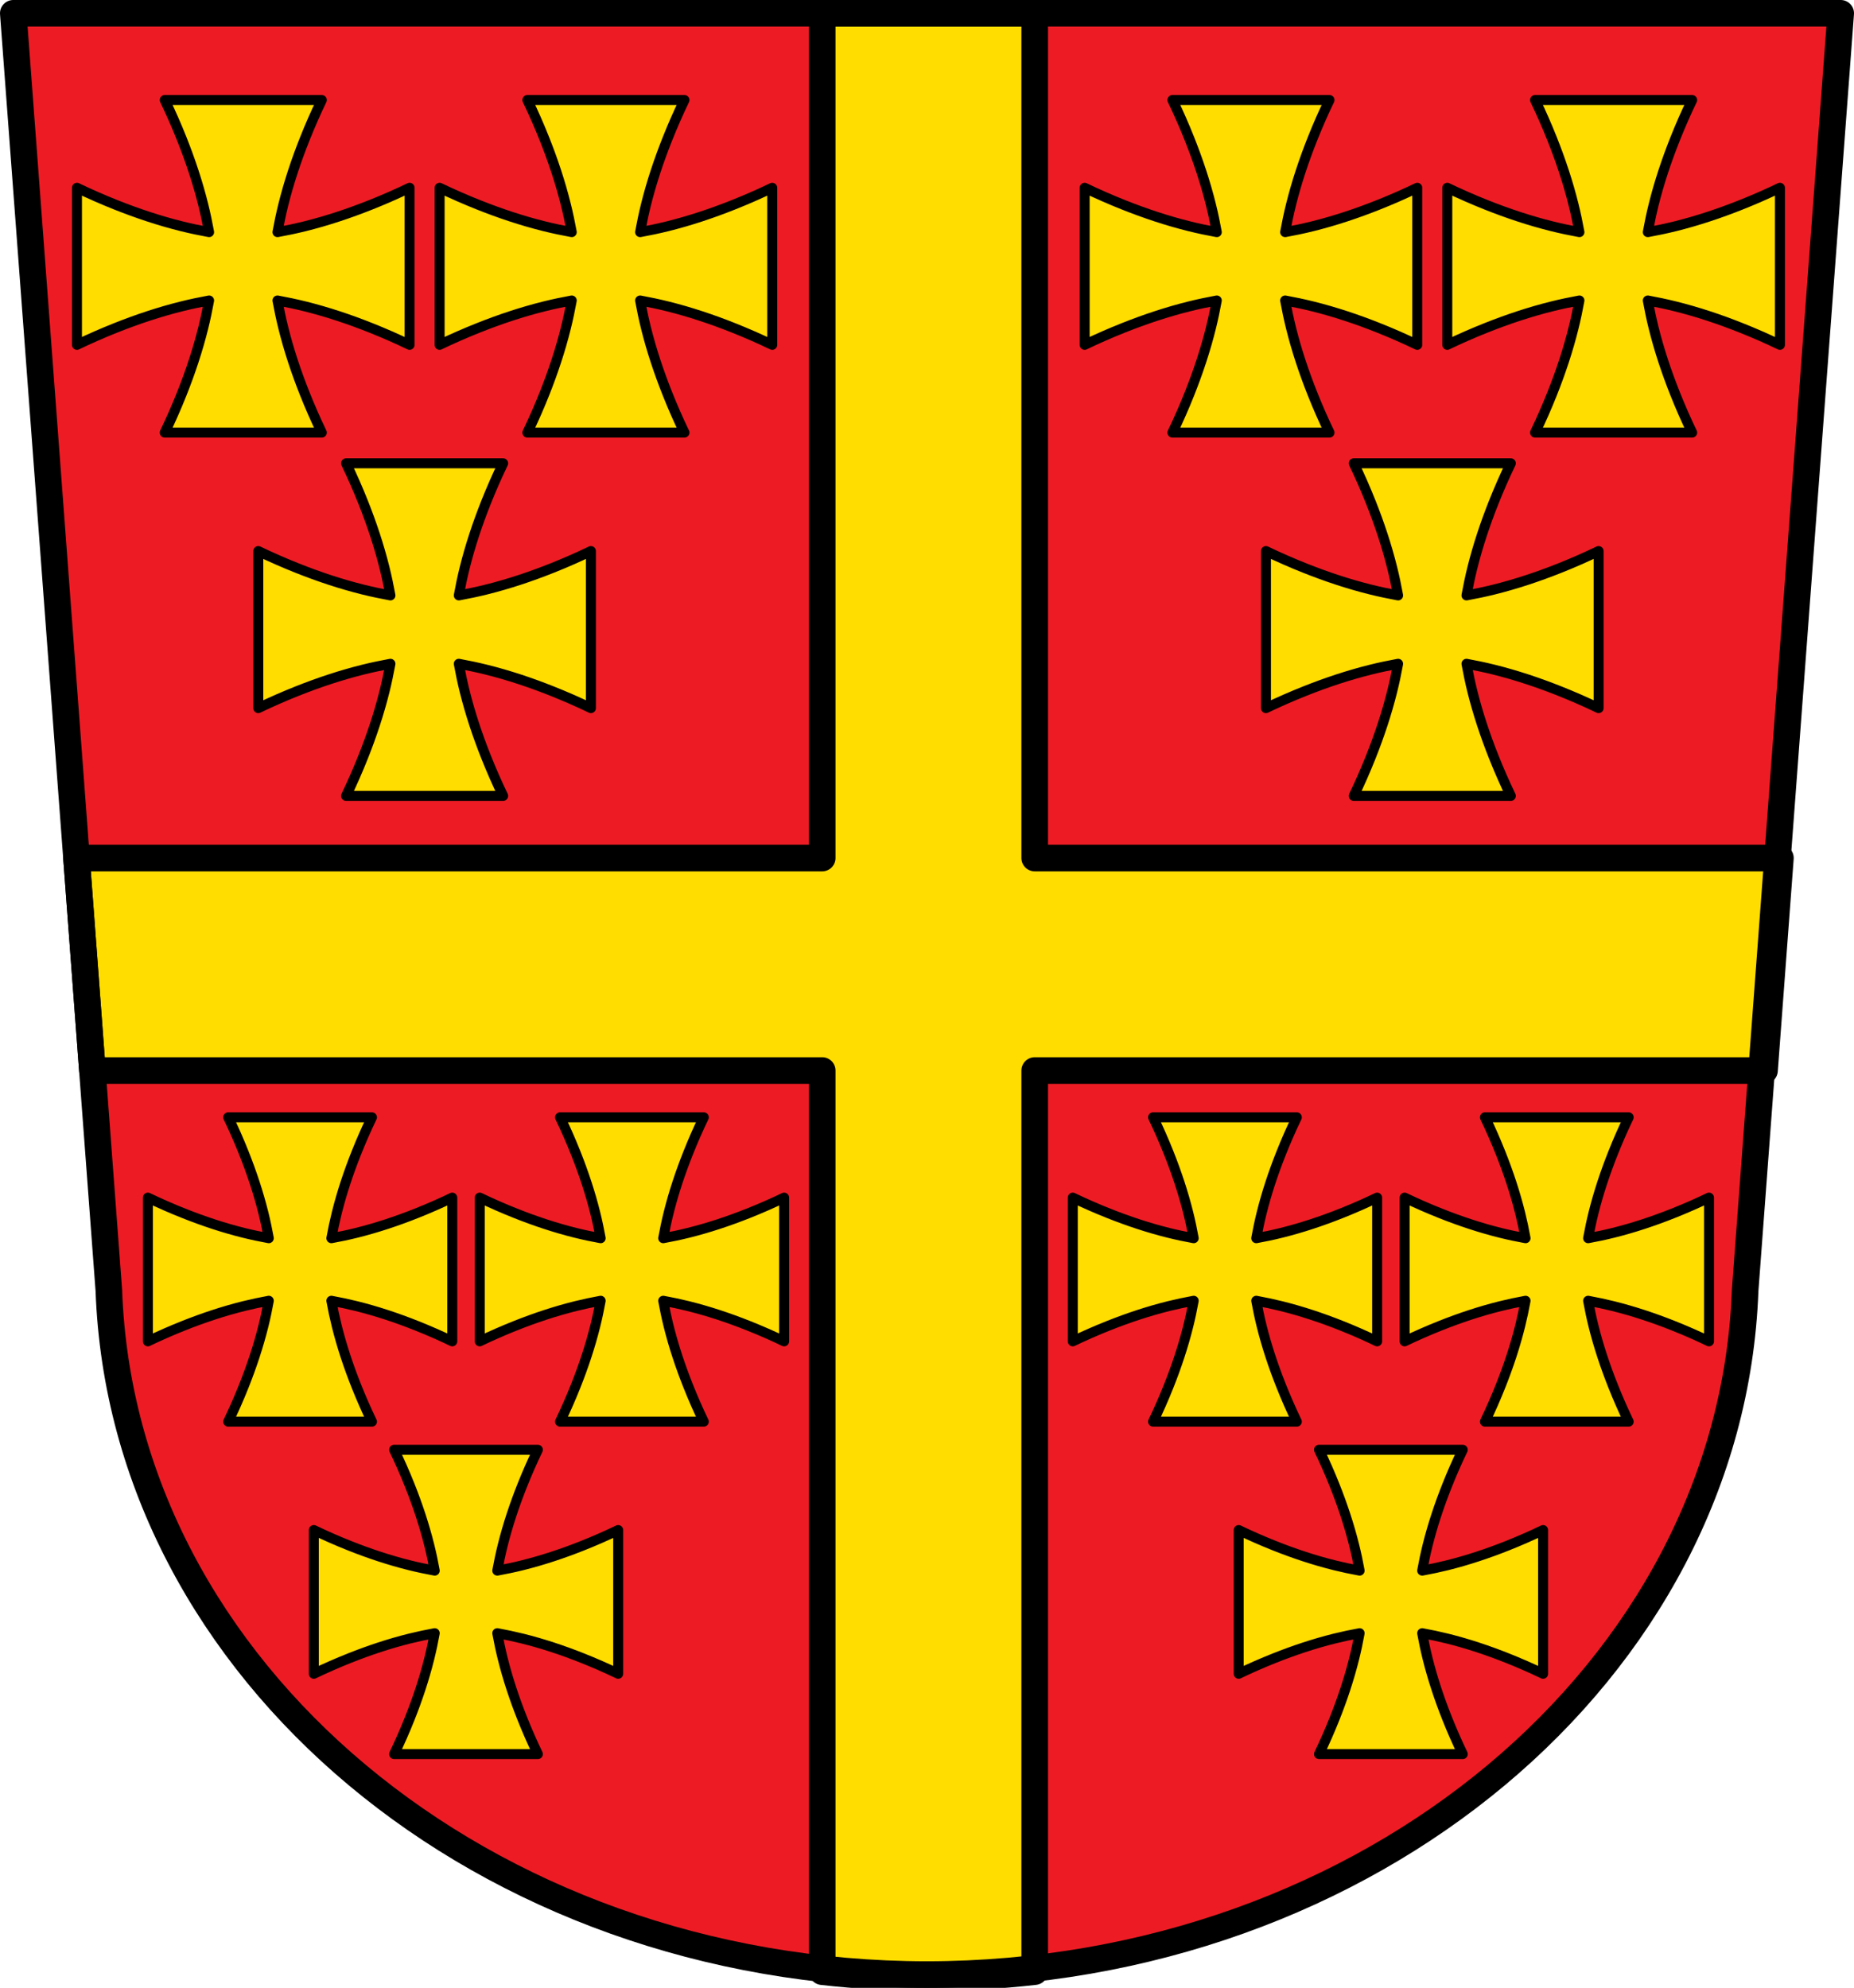 <?xml version="1.0" encoding="UTF-8" standalone="no"?>
<!-- Created with Inkscape (http://www.inkscape.org/) -->

<svg
   xmlns:dc="http://purl.org/dc/elements/1.1/"
   xmlns:cc="http://creativecommons.org/ns#"
   xmlns:rdf="http://www.w3.org/1999/02/22-rdf-syntax-ns#"
   xmlns:svg="http://www.w3.org/2000/svg"
   xmlns="http://www.w3.org/2000/svg"
   xmlns:sodipodi="http://sodipodi.sourceforge.net/DTD/sodipodi-0.dtd"
   xmlns:inkscape="http://www.inkscape.org/namespaces/inkscape"
   width="147.729mm"
   height="158.413mm"
   viewBox="0 0 147.729 158.413"
   version="1.1"
   id="svg865"
   inkscape:version="0.92.5 (2060ec1f9f, 2020-04-08)"
   sodipodi:docname="DEU Diethardt COA.svg">
  <defs
     id="defs859">
    <inkscape:path-effect
       effect="spiro"
       id="path-effect3528"
       is_visible="true" />
    <inkscape:path-effect
       effect="spiro"
       id="path-effect3644"
       is_visible="true" />
    <inkscape:path-effect
       effect="spiro"
       id="path-effect3636"
       is_visible="true" />
    <inkscape:path-effect
       effect="spiro"
       id="path-effect3544"
       is_visible="true" />
    <inkscape:path-effect
       effect="spiro"
       id="path-effect3466"
       is_visible="true" />
    <inkscape:path-effect
       effect="spiro"
       id="path-effect3544-2"
       is_visible="true" />
    <inkscape:path-effect
       effect="spiro"
       id="path-effect3644-8"
       is_visible="true" />
    <inkscape:path-effect
       effect="spiro"
       id="path-effect3644-3"
       is_visible="true" />
    <inkscape:path-effect
       effect="spiro"
       id="path-effect3636-0"
       is_visible="true" />
    <inkscape:path-effect
       effect="spiro"
       id="path-effect1727-0-1"
       is_visible="true" />
    <inkscape:path-effect
       effect="spiro"
       id="path-effect1731-8-3"
       is_visible="true" />
    <inkscape:path-effect
       effect="spiro"
       id="path-effect1727-3"
       is_visible="true" />
    <inkscape:path-effect
       effect="spiro"
       id="path-effect1731-7"
       is_visible="true" />
    <inkscape:path-effect
       effect="spiro"
       id="path-effect841-8"
       is_visible="true" />
    <inkscape:path-effect
       effect="spiro"
       id="path-effect3528-1"
       is_visible="true" />
  </defs>
  <sodipodi:namedview
     id="base"
     pagecolor="#ffffff"
     bordercolor="#666666"
     borderopacity="1.0"
     inkscape:pageopacity="0.0"
     inkscape:pageshadow="2"
     inkscape:zoom="1.3244777"
     inkscape:cx="279.1736"
     inkscape:cy="299.36301"
     inkscape:document-units="mm"
     inkscape:current-layer="layer1"
     showgrid="false"
     inkscape:window-width="1920"
     inkscape:window-height="1046"
     inkscape:window-x="-11"
     inkscape:window-y="-11"
     inkscape:window-maximized="1"
     fit-margin-top="0"
     fit-margin-left="0"
     fit-margin-right="0"
     fit-margin-bottom="0"
     inkscape:snap-global="false"
     inkscape:snap-midpoints="true"
     inkscape:snap-smooth-nodes="true" />
  <g
     inkscape:label="Ebene 1"
     inkscape:groupmode="layer"
     id="layer1"
     transform="translate(17.669,169.93)">
    <path
       d="m -16.611,-168.872 7.615,101.778 c 1.086,30.332 29.986,54.498 65.191,54.518 35.182,-0.033 64.091,-24.207 65.191,-54.518 l 7.616,-101.778 H 56.196 Z"
       id="path1193-3-5-4-3"
       inkscape:connector-curvature="0"
       style="fill:#ed1c24;fill-opacity:1;fill-rule:evenodd;stroke:none;stroke-width:2.117;stroke-linecap:round;stroke-linejoin:round;stroke-miterlimit:4;stroke-dasharray:none;stroke-opacity:1" />
    <path
       style="opacity:1;fill:#ffdd00;fill-opacity:1;fill-rule:evenodd;stroke:#000000;stroke-width:8;stroke-linecap:round;stroke-linejoin:round;stroke-miterlimit:4;stroke-dasharray:none;stroke-opacity:1;paint-order:fill markers stroke"
       d="M 247.227 4 L 247.227 258.033 L 23.006 258.033 L 27.787 321.928 L 247.227 321.928 L 247.227 592.924 C 257.69 594.101 268.35 594.72 279.172 594.727 C 289.994 594.717 300.657 594.09 311.121 592.908 L 311.121 321.928 L 530.559 321.928 L 535.34 258.033 L 311.121 258.033 L 311.121 4 L 279.176 4 L 247.227 4 z "
       transform="matrix(0.265,0,0,0.265,-17.669,-169.93)"
       id="rect3483" />
    <path
       d="m -16.611,-168.872 7.615,101.778 c 1.086,30.332 29.986,54.498 65.191,54.518 35.182,-0.033 64.091,-24.207 65.191,-54.518 l 7.616,-101.778 H 56.196 Z"
       id="path1193-3-5-4"
       inkscape:connector-curvature="0"
       style="fill:none;fill-rule:evenodd;stroke:#000000;stroke-width:2.117;stroke-linecap:round;stroke-linejoin:round;stroke-miterlimit:4;stroke-dasharray:none;stroke-opacity:1" />
    <path
       style="fill:#ffdd00;fill-opacity:1;stroke:#000000;stroke-width:3;stroke-linecap:round;stroke-linejoin:round;stroke-miterlimit:4;stroke-dasharray:none;stroke-opacity:1"
       d="M 49.535 30.078 C 51.384 33.923 53.103 37.839 54.686 41.82 C 57.237 48.239 59.439 54.827 61.117 61.572 C 61.794 64.294 62.371 67.044 62.875 69.809 C 60.111 69.304 57.362 68.728 54.641 68.051 C 47.895 66.373 41.307 64.169 34.889 61.617 C 30.908 60.035 26.991 58.316 23.146 56.467 L 23.146 80.088 L 23.146 103.701 C 26.991 101.852 30.908 100.137 34.889 98.555 C 41.307 96.003 47.895 93.801 54.641 92.123 C 57.362 91.446 60.111 90.868 62.875 90.363 C 62.371 93.128 61.794 95.876 61.117 98.598 C 59.439 105.343 57.237 111.931 54.686 118.35 C 53.103 122.33 51.384 126.247 49.535 130.092 L 73.152 130.092 L 96.77 130.092 C 94.921 126.247 93.204 122.33 91.621 118.35 C 89.069 111.931 86.868 105.343 85.189 98.598 C 84.512 95.876 83.934 93.128 83.43 90.363 C 86.194 90.868 88.945 91.446 91.666 92.123 C 98.411 93.801 104.999 96.003 111.418 98.555 C 115.399 100.137 119.315 101.852 123.16 103.701 L 123.16 80.088 L 123.16 56.467 C 119.315 58.316 115.399 60.035 111.418 61.617 C 104.999 64.169 98.411 66.373 91.666 68.051 C 88.945 68.728 86.194 69.304 83.43 69.809 C 83.934 67.044 84.512 64.294 85.189 61.572 C 86.868 54.827 89.069 48.239 91.621 41.82 C 93.204 37.839 94.921 33.923 96.77 30.078 L 73.152 30.078 L 49.535 30.078 z M 158.576 30.078 C 160.425 33.923 162.144 37.839 163.727 41.82 C 166.278 48.239 168.478 54.827 170.156 61.572 C 170.833 64.294 171.412 67.044 171.916 69.809 C 169.152 69.304 166.403 68.728 163.682 68.051 C 156.936 66.373 150.35 64.169 143.932 61.617 C 139.951 60.035 136.031 58.316 132.186 56.467 L 132.186 80.088 L 132.186 103.701 C 136.031 101.852 139.951 100.137 143.932 98.555 C 150.35 96.003 156.936 93.801 163.682 92.123 C 166.403 91.446 169.152 90.868 171.916 90.363 C 171.412 93.128 170.833 95.876 170.156 98.598 C 168.478 105.343 166.278 111.931 163.727 118.35 C 162.144 122.33 160.425 126.247 158.576 130.092 L 182.195 130.092 L 205.812 130.092 C 203.964 126.247 202.247 122.33 200.664 118.35 C 198.112 111.931 195.907 105.343 194.229 98.598 C 193.551 95.876 192.977 93.128 192.473 90.363 C 195.237 90.868 197.986 91.446 200.707 92.123 C 207.452 93.801 214.039 96.003 220.457 98.555 C 224.438 100.137 228.358 101.852 232.203 103.701 L 232.203 80.088 L 232.203 56.467 C 228.358 58.316 224.438 60.035 220.457 61.617 C 214.039 64.169 207.452 66.373 200.707 68.051 C 197.986 68.728 195.237 69.304 192.473 69.809 C 192.977 67.044 193.551 64.294 194.229 61.572 C 195.907 54.827 198.112 48.239 200.664 41.82 C 202.247 37.839 203.964 33.923 205.812 30.078 L 182.195 30.078 L 158.576 30.078 z M 352.529 30.078 C 354.378 33.923 356.097 37.839 357.68 41.82 C 360.231 48.239 362.433 54.827 364.111 61.572 C 364.788 64.294 365.365 67.044 365.869 69.809 C 363.105 69.304 360.356 68.728 357.635 68.051 C 350.889 66.373 344.301 64.169 337.883 61.617 C 333.902 60.035 329.986 58.316 326.141 56.467 L 326.141 80.088 L 326.141 103.701 C 329.986 101.852 333.902 100.137 337.883 98.555 C 344.301 96.003 350.889 93.801 357.635 92.123 C 360.356 91.446 363.105 90.868 365.869 90.363 C 365.365 93.128 364.788 95.876 364.111 98.598 C 362.433 105.343 360.231 111.931 357.68 118.35 C 356.097 122.33 354.378 126.247 352.529 130.092 L 376.146 130.092 L 399.764 130.092 C 397.915 126.247 396.198 122.33 394.615 118.35 C 392.064 111.931 389.862 105.343 388.184 98.598 C 387.507 95.876 386.928 93.128 386.424 90.363 C 389.188 90.868 391.939 91.446 394.66 92.123 C 401.406 93.801 407.994 96.003 414.412 98.555 C 418.393 100.137 422.309 101.852 426.154 103.701 L 426.154 80.088 L 426.154 56.467 C 422.309 58.316 418.393 60.035 414.412 61.617 C 407.994 64.169 401.406 66.373 394.66 68.051 C 391.939 68.728 389.188 69.304 386.424 69.809 C 386.928 67.044 387.507 64.294 388.184 61.572 C 389.862 54.827 392.064 48.239 394.615 41.82 C 396.198 37.839 397.915 33.923 399.764 30.078 L 376.146 30.078 L 352.529 30.078 z M 461.57 30.078 C 463.419 33.923 465.138 37.839 466.721 41.82 C 469.272 48.239 471.474 54.827 473.152 61.572 C 473.829 64.294 474.406 67.044 474.91 69.809 C 472.146 69.304 469.397 68.728 466.676 68.051 C 459.93 66.373 453.344 64.169 446.926 61.617 C 442.945 60.035 439.025 58.316 435.18 56.467 L 435.18 80.088 L 435.18 103.701 C 439.025 101.852 442.945 100.137 446.926 98.555 C 453.344 96.003 459.93 93.801 466.676 92.123 C 469.397 91.446 472.146 90.868 474.91 90.363 C 474.406 93.128 473.829 95.876 473.152 98.598 C 471.474 105.343 469.272 111.931 466.721 118.35 C 465.138 122.33 463.419 126.247 461.57 130.092 L 485.189 130.092 L 508.809 130.092 C 506.96 126.247 505.243 122.33 503.66 118.35 C 501.108 111.931 498.901 105.343 497.223 98.598 C 496.546 95.876 495.973 93.128 495.469 90.363 C 498.233 90.868 500.98 91.446 503.701 92.123 C 510.447 93.801 517.033 96.003 523.451 98.555 C 527.432 100.137 531.354 101.852 535.199 103.701 L 535.199 80.088 L 535.199 56.467 C 531.354 58.316 527.432 60.035 523.451 61.617 C 517.033 64.169 510.447 66.373 503.701 68.051 C 500.98 68.728 498.233 69.304 495.469 69.809 C 495.973 67.044 496.546 64.294 497.223 61.572 C 498.901 54.827 501.108 48.239 503.66 41.82 C 505.243 37.839 506.96 33.923 508.809 30.078 L 485.189 30.078 L 461.57 30.078 z M 407.049 139.324 C 408.898 143.169 410.619 147.088 412.201 151.068 C 414.753 157.487 416.953 164.073 418.631 170.818 C 419.308 173.54 419.884 176.29 420.389 179.055 C 417.624 178.55 414.877 177.974 412.156 177.297 C 405.411 175.619 398.823 173.415 392.404 170.863 C 388.423 169.281 384.505 167.562 380.66 165.713 L 380.66 189.334 L 380.66 212.949 C 384.505 211.1 388.423 209.385 392.404 207.803 C 398.823 205.251 405.411 203.047 412.156 201.369 C 414.877 200.692 417.624 200.114 420.389 199.609 C 419.884 202.374 419.308 205.122 418.631 207.844 C 416.953 214.589 414.753 221.177 412.201 227.596 C 410.619 231.577 408.898 235.495 407.049 239.34 L 430.67 239.34 L 454.287 239.34 C 452.438 235.495 450.717 231.577 449.135 227.596 C 446.583 221.177 444.381 214.589 442.703 207.844 C 442.026 205.122 441.452 202.374 440.947 199.609 C 443.712 200.114 446.463 200.692 449.184 201.369 C 455.929 203.047 462.515 205.251 468.934 207.803 C 472.914 209.385 476.831 211.1 480.676 212.949 L 480.676 189.334 L 480.676 165.713 C 476.831 167.562 472.914 169.281 468.934 170.863 C 462.515 173.415 455.929 175.619 449.184 177.297 C 446.463 177.974 443.712 178.55 440.947 179.055 C 441.452 176.29 442.026 173.54 442.703 170.818 C 444.381 164.073 446.583 157.487 449.135 151.068 C 450.717 147.088 452.438 143.169 454.287 139.324 L 430.67 139.324 L 407.049 139.324 z M 104.055 139.326 C 105.903 143.171 107.624 147.088 109.207 151.068 C 111.759 157.487 113.958 164.073 115.637 170.818 C 116.314 173.54 116.89 176.29 117.395 179.055 C 114.63 178.55 111.883 177.974 109.162 177.297 C 102.417 175.619 95.829 173.415 89.41 170.863 C 85.429 169.281 81.511 167.562 77.666 165.713 L 77.666 189.334 L 77.666 212.949 C 81.511 211.1 85.429 209.385 89.41 207.803 C 95.829 205.251 102.417 203.047 109.162 201.369 C 111.883 200.692 114.63 200.114 117.395 199.609 C 116.89 202.374 116.314 205.122 115.637 207.844 C 113.958 214.589 111.759 221.177 109.207 227.596 C 107.624 231.577 105.903 235.495 104.055 239.34 L 127.676 239.34 L 151.293 239.34 C 149.444 235.495 147.723 231.577 146.141 227.596 C 143.589 221.177 141.387 214.589 139.709 207.844 C 139.032 205.122 138.458 202.374 137.953 199.609 C 140.717 200.114 143.465 200.692 146.186 201.369 C 152.931 203.047 159.519 205.251 165.938 207.803 C 169.918 209.385 173.837 211.1 177.682 212.949 L 177.682 189.334 L 177.682 165.713 C 173.837 167.562 169.918 169.281 165.938 170.863 C 159.519 173.415 152.931 175.619 146.186 177.297 C 143.465 177.974 140.717 178.55 137.953 179.055 C 138.458 176.29 139.032 173.54 139.709 170.818 C 141.387 164.073 143.589 157.487 146.141 151.068 C 147.723 147.088 149.444 143.171 151.293 139.326 L 127.676 139.326 L 104.055 139.326 z M 68.619 335.996 C 70.311 339.514 71.886 343.099 73.334 346.742 C 75.669 352.616 77.683 358.644 79.219 364.816 C 79.838 367.307 80.365 369.822 80.826 372.352 C 78.297 371.89 75.779 371.364 73.289 370.744 C 67.117 369.208 61.092 367.192 55.219 364.857 C 51.576 363.409 47.991 361.836 44.473 360.145 L 44.473 381.758 L 44.473 403.369 C 47.991 401.677 51.576 400.106 55.219 398.658 C 61.092 396.323 67.117 394.309 73.289 392.773 C 75.779 392.154 78.297 391.624 80.826 391.162 C 80.365 393.692 79.838 396.207 79.219 398.697 C 77.683 404.87 75.669 410.898 73.334 416.771 C 71.886 420.414 70.311 423.999 68.619 427.518 L 90.232 427.518 L 111.844 427.518 C 110.152 423.999 108.579 420.414 107.131 416.771 C 104.796 410.898 102.782 404.87 101.246 398.697 C 100.627 396.207 100.098 393.692 99.637 391.162 C 102.166 391.624 104.682 392.154 107.172 392.773 C 113.344 394.309 119.373 396.323 125.246 398.658 C 128.889 400.106 132.476 401.677 135.994 403.369 L 135.994 381.758 L 135.994 360.145 C 132.476 361.836 128.889 363.409 125.246 364.857 C 119.373 367.192 113.344 369.208 107.172 370.744 C 104.682 371.364 102.166 371.89 99.637 372.352 C 100.098 369.822 100.627 367.307 101.246 364.816 C 102.782 358.644 104.796 352.616 107.131 346.742 C 108.579 343.099 110.152 339.514 111.844 335.996 L 90.232 335.996 L 68.619 335.996 z M 168.4 335.996 C 170.092 339.514 171.665 343.099 173.113 346.742 C 175.448 352.616 177.464 358.644 179 364.816 C 179.62 367.307 180.146 369.822 180.607 372.352 C 178.078 371.89 175.564 371.364 173.074 370.744 C 166.902 369.208 160.873 367.192 155 364.857 C 151.357 363.409 147.77 361.836 144.252 360.145 L 144.252 381.758 L 144.252 403.369 C 147.77 401.677 151.357 400.106 155 398.658 C 160.873 396.323 166.902 394.309 173.074 392.773 C 175.564 392.154 178.078 391.624 180.607 391.162 C 180.146 393.692 179.62 396.207 179 398.697 C 177.464 404.87 175.448 410.898 173.113 416.771 C 171.665 420.414 170.092 423.999 168.4 427.518 L 190.014 427.518 L 211.625 427.518 C 209.933 423.999 208.362 420.414 206.914 416.771 C 204.579 410.898 202.561 404.87 201.025 398.697 C 200.406 396.207 199.88 393.692 199.418 391.162 C 201.948 391.624 204.465 392.154 206.955 392.773 C 213.128 394.309 219.152 396.323 225.025 398.658 C 228.668 400.106 232.257 401.677 235.775 403.369 L 235.775 381.758 L 235.775 360.145 C 232.257 361.836 228.668 363.409 225.025 364.857 C 219.152 367.192 213.128 369.208 206.955 370.744 C 204.465 371.364 201.948 371.89 199.418 372.352 C 199.88 369.822 200.406 367.307 201.025 364.816 C 202.561 358.644 204.579 352.616 206.914 346.742 C 208.362 343.099 209.933 339.514 211.625 335.996 L 190.014 335.996 L 168.4 335.996 z M 346.717 335.996 C 348.409 339.514 349.981 343.099 351.43 346.742 C 353.765 352.616 355.781 358.644 357.316 364.816 C 357.936 367.307 358.462 369.822 358.924 372.352 C 356.394 371.89 353.879 371.364 351.389 370.744 C 345.216 369.208 339.19 367.192 333.316 364.857 C 329.674 363.409 326.089 361.836 322.57 360.145 L 322.57 381.758 L 322.57 403.369 C 326.089 401.677 329.674 400.106 333.316 398.658 C 339.19 396.323 345.216 394.309 351.389 392.773 C 353.879 392.154 356.394 391.624 358.924 391.162 C 358.462 393.692 357.936 396.207 357.316 398.697 C 355.781 404.87 353.765 410.898 351.43 416.771 C 349.981 420.414 348.409 423.999 346.717 427.518 L 368.33 427.518 L 389.943 427.518 C 388.252 423.999 386.679 420.414 385.23 416.771 C 382.895 410.898 380.879 404.87 379.344 398.697 C 378.724 396.207 378.196 393.692 377.734 391.162 C 380.264 391.624 382.782 392.154 385.271 392.773 C 391.444 394.309 397.472 396.323 403.346 398.658 C 406.989 400.106 410.571 401.677 414.09 403.369 L 414.09 381.758 L 414.09 360.145 C 410.571 361.836 406.989 363.409 403.346 364.857 C 397.472 367.192 391.444 369.208 385.271 370.744 C 382.782 371.364 380.264 371.89 377.734 372.352 C 378.196 369.822 378.724 367.307 379.344 364.816 C 380.879 358.644 382.895 352.616 385.23 346.742 C 386.679 343.099 388.252 339.514 389.943 335.996 L 368.33 335.996 L 346.717 335.996 z M 446.5 335.996 C 448.192 339.514 449.765 343.099 451.213 346.742 C 453.548 352.616 455.562 358.644 457.098 364.816 C 457.717 367.307 458.247 369.822 458.709 372.352 C 456.179 371.89 453.662 371.364 451.172 370.744 C 444.999 369.208 438.973 367.192 433.1 364.857 C 429.457 363.409 425.868 361.836 422.35 360.145 L 422.35 381.758 L 422.35 403.369 C 425.868 401.677 429.457 400.106 433.1 398.658 C 438.973 396.323 444.999 394.309 451.172 392.773 C 453.662 392.154 456.179 391.624 458.709 391.162 C 458.247 393.692 457.717 396.207 457.098 398.697 C 455.562 404.87 453.548 410.898 451.213 416.771 C 449.765 420.414 448.192 423.999 446.5 427.518 L 468.113 427.518 L 489.725 427.518 C 488.033 423.999 486.462 420.414 485.014 416.771 C 482.679 410.898 480.661 404.87 479.125 398.697 C 478.505 396.207 477.979 393.692 477.518 391.162 C 480.047 391.624 482.561 392.154 485.051 392.773 C 491.223 394.309 497.252 396.323 503.125 398.658 C 506.768 400.106 510.357 401.677 513.875 403.369 L 513.875 381.758 L 513.875 360.145 C 510.357 361.836 506.768 363.409 503.125 364.857 C 497.252 367.192 491.223 369.208 485.051 370.744 C 482.561 371.364 480.047 371.89 477.518 372.352 C 477.979 369.822 478.505 367.307 479.125 364.816 C 480.661 358.644 482.679 352.616 485.014 346.742 C 486.462 343.099 488.033 339.514 489.725 335.996 L 468.113 335.996 L 446.5 335.996 z M 118.508 435.967 C 120.2 439.485 121.776 443.068 123.225 446.711 C 125.56 452.584 127.572 458.613 129.107 464.785 C 129.727 467.275 130.253 469.792 130.715 472.322 C 128.185 471.861 125.671 471.332 123.182 470.713 C 117.009 469.177 110.981 467.161 105.107 464.826 C 101.465 463.378 97.882 461.805 94.363 460.113 L 94.363 481.729 L 94.363 503.338 C 97.882 501.646 101.465 500.077 105.107 498.629 C 110.981 496.294 117.009 494.276 123.182 492.74 C 125.671 492.121 128.185 491.592 130.715 491.131 C 130.253 493.661 129.727 496.176 129.107 498.666 C 127.572 504.839 125.56 510.869 123.225 516.742 C 121.776 520.385 120.2 523.968 118.508 527.486 L 140.125 527.486 L 161.734 527.486 C 160.043 523.968 158.47 520.385 157.021 516.742 C 154.687 510.869 152.672 504.839 151.137 498.666 C 150.517 496.176 149.989 493.661 149.527 491.131 C 152.057 491.592 154.573 492.121 157.062 492.74 C 163.235 494.276 169.263 496.294 175.137 498.629 C 178.78 500.077 182.364 501.646 185.883 503.338 L 185.883 481.729 L 185.883 460.113 C 182.364 461.805 178.78 463.378 175.137 464.826 C 169.263 467.161 163.235 469.177 157.062 470.713 C 154.573 471.332 152.057 471.861 149.527 472.322 C 149.989 469.792 150.517 467.275 151.137 464.785 C 152.672 458.613 154.687 452.584 157.021 446.711 C 158.47 443.068 160.043 439.485 161.734 435.967 L 140.125 435.967 L 118.508 435.967 z M 396.607 435.967 C 398.299 439.485 399.874 443.068 401.322 446.711 C 403.657 452.584 405.671 458.613 407.207 464.785 C 407.827 467.275 408.353 469.792 408.814 472.322 C 406.285 471.861 403.771 471.332 401.281 470.713 C 395.109 469.177 389.08 467.161 383.207 464.826 C 379.564 463.378 375.981 461.805 372.463 460.113 L 372.463 481.729 L 372.463 503.338 C 375.981 501.646 379.564 500.077 383.207 498.629 C 389.08 496.294 395.109 494.276 401.281 492.74 C 403.771 492.121 406.285 491.592 408.814 491.131 C 408.353 493.661 407.827 496.176 407.207 498.666 C 405.671 504.839 403.657 510.869 401.322 516.742 C 399.874 520.385 398.299 523.968 396.607 527.486 L 418.225 527.486 L 439.834 527.486 C 438.142 523.968 436.569 520.385 435.121 516.742 C 432.786 510.869 430.77 504.839 429.234 498.666 C 428.615 496.176 428.089 493.661 427.627 491.131 C 430.156 491.592 432.672 492.121 435.162 492.74 C 441.335 494.276 447.363 496.294 453.236 498.629 C 456.879 500.077 460.466 501.646 463.984 503.338 L 463.984 481.729 L 463.984 460.113 C 460.466 461.805 456.879 463.378 453.236 464.826 C 447.363 467.161 441.335 469.177 435.162 470.713 C 432.672 471.332 430.156 471.861 427.627 472.322 C 428.089 469.792 428.615 467.275 429.234 464.785 C 430.77 458.613 432.786 452.584 435.121 446.711 C 436.569 443.068 438.142 439.485 439.834 435.967 L 418.225 435.967 L 396.607 435.967 z "
       transform="matrix(0.265,0,0,0.265,-17.669,-169.93)"
       id="path3526" />
  </g>
</svg>
